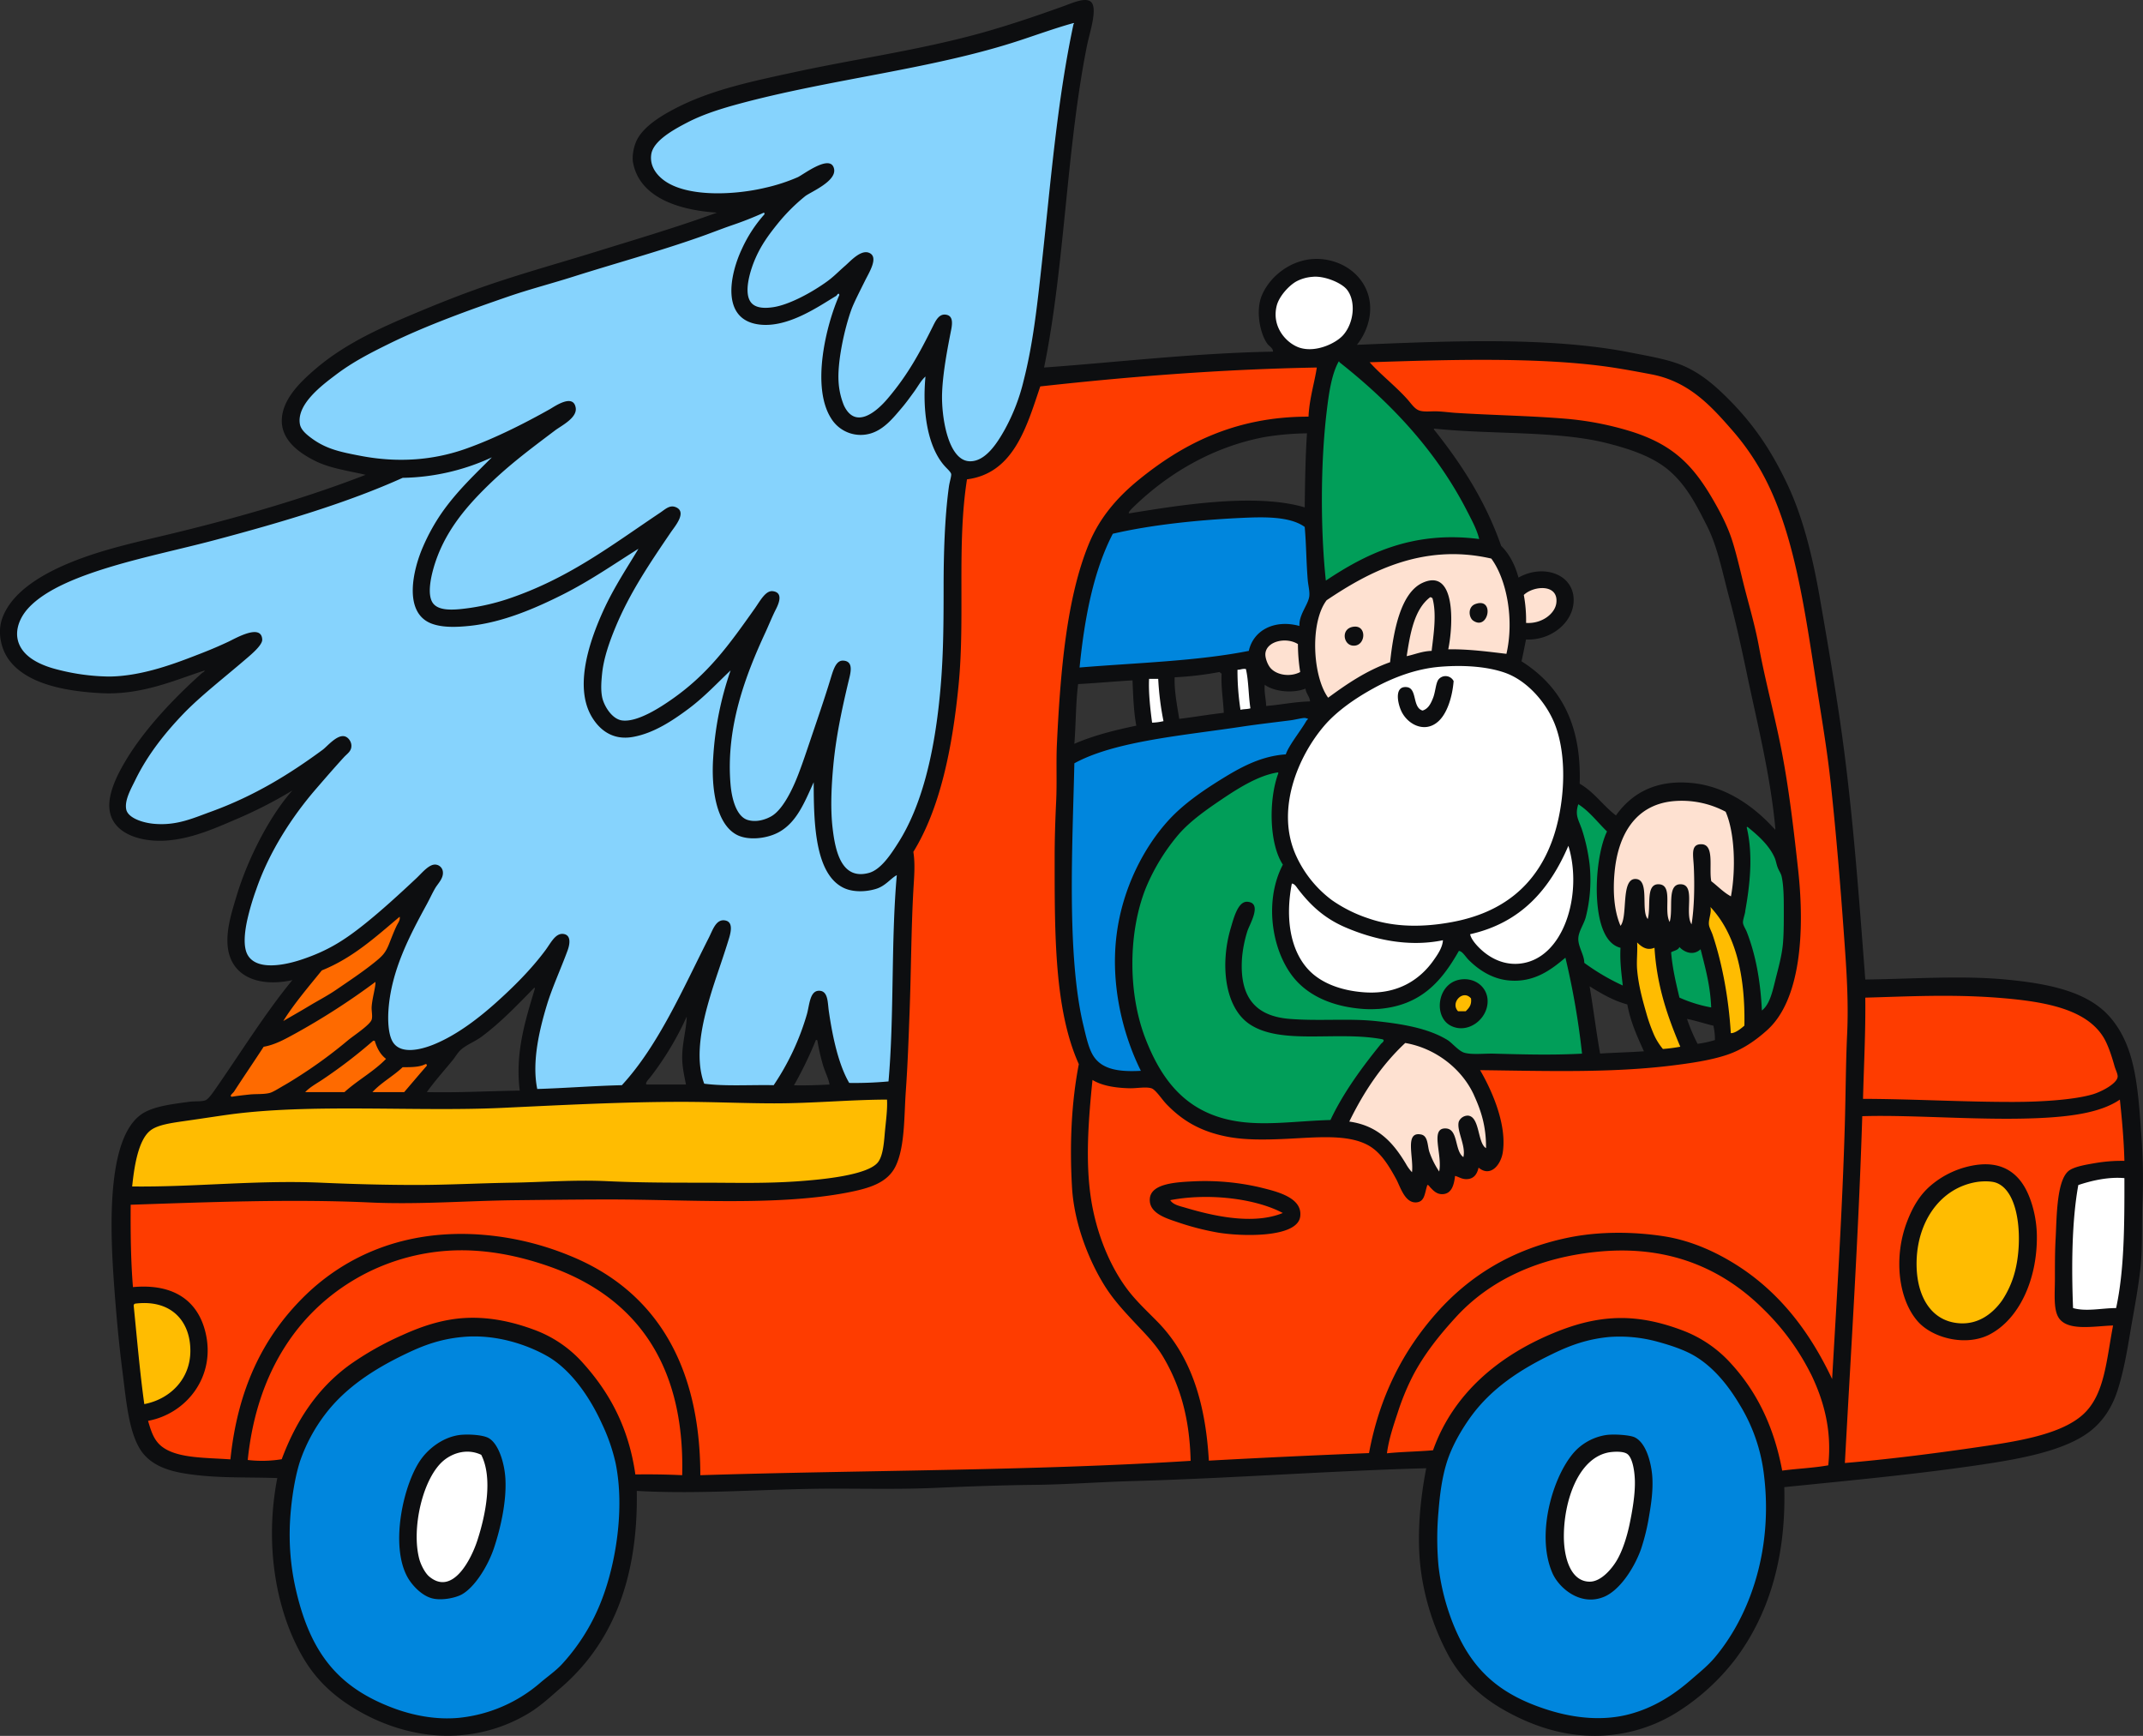 <svg xmlns="http://www.w3.org/2000/svg" width="1080" height="874.75" viewBox="0 0 1080 874.75"><rect x="0" y="0" width="1080" height="874.75" fill="#333333" stroke="none"/><g id="Слой_2" data-name="Слой 2"><g id="Слой_2-2" data-name="Слой 2"><g id="Winter68_394227330"><path d="M202.55 458.57c1.85-.1 3.87.58 4.19 3.05.36 2.81-3.31 5.19-5 8-5 8.57-9.45 25.43-9.9 40-.2 6.31.0 13.25 1.9 16.75 1.69 3.16 7.61 7.45 13 7.62 4.72.15 11.31-3.32 12.18 2.67.56 3.82-5.21 8.21-7.61 10.66-3 3-6.43 7.3-10.28 8-2.74.49-5.86-.84-9.14-1.14-5-.47-10.72.38-16.37.38-15.88.0-32.16 2.47-46.45 3-7.36.3-16.27-.28-17.14-4.56-.54-2.69 1.86-6.32 4.19-9.52C127.32 528.1 139 512 150.77 497c10.12-12.81 25.53-20.44 39.6-30.84C194 463.51 198.1 458.82 202.55 458.57z" fill="#fe6a00" fill-rule="evenodd"/><path d="M661 134.94c12.1-1.75 22.28 6.86 22.84 17.9.43 8.42-5.42 21.59-11.42 24.37-1.57.72-4.06.67-6.09 1.14-4.11.94-8.29 1.62-12.57.0-6.89-2.62-14.17-11.78-13.32-22.08C641.34 144.84 649.67 136.58 661 134.94z" fill="#fff" fill-rule="evenodd"/><path d="M748.91 332.93c14.82 2.39 21 7.32 28.56 17.13 6 7.85 9 13.15 11.42 24.75 2 9.55 2.55 23.76.76 34.27-.34 2-1.31 4.38-1.14 6.85.28 4.26 3.85 7.39 5 11.42 2.8 10.32 1.35 23.62-1.91 33.89-3.18 10.05-7.89 20.07-14.46 24.37-5.65 3.69-16 3.59-23.23.76a47.88 47.88.0 0 1-9.9-6.09c-2.1-1.67-6-6.1-9.9-5.72-4.25.42-8 10.14-10.66 13.33-1.56 1.86-5.86 6-8 7.23-1.27.73-2.8.87-4.19 1.53-6.38 3-13.61 7.22-23.23 7.23-12.9.0-26.23-8.07-32.74-15.61-2.68-3.1-6.17-8-7.24-12.94-.51-2.41.13-4.63.0-7.24-.2-4-1.53-8.32-1.52-11.8.0-7 2.91-13.25 3.43-19.42.3-3.63-1.85-7.65-2.67-11.42-2-9.32-2.78-21 0-30.46 1.22-4.15 3.72-8.52 5.71-12.56 6.16-12.48 14.36-21.87 24.37-30.46 10.24-8.79 20.27-15.73 35.41-19.42C723 330.05 739.15 328 748.91 332.93z" fill="#fff" fill-rule="evenodd"/><path d="M624.41 333.31c5.33-1.39 5 3 5.71 9.9.59 6 5.43 17.84-2.67 18.27-3.69.21-6.29-4.92-6.85-12.18C620.09 342.69 619.78 334.51 624.41 333.31z" fill="#fff" fill-rule="evenodd"/><path d="M585.19 343.21c2.12 1.7 2.65 6.33 3.43 10.66.85 4.7 1.85 13.24-4.57 13.71-6.7.48-9.16-13.9-8.76-22.47.18-3.68 2.08-8.49 6.86-7.23C583.85 338.33 584.91 340.08 585.19 343.21z" fill="#fff" fill-rule="evenodd"/><path d="M1062.64 589.55c2.71-.06 9-.43 11 1.9 2.49 2.86 1.53 12.8 1.52 17.51.0 13.85-1.69 23.28-2.66 36.18-.41 5.44-.46 13.71-3.43 16s-7.48 1.6-11 1.9c-5.63.48-13 1.13-15.61-3.43-1.75-3-1.64-10.88-1.9-16.75-.29-6.32.13-12.88.38-18.27.63-13.63.92-26.72 6.09-31.23C1051 589.9 1056.5 589.66 1062.64 589.55z" fill="#fff" fill-rule="evenodd"/><path d="M230.72 728.14c3.84-.66 10.08-.52 12.95 1.52 2 1.45 2.1 3.62 3 6.85.78 2.66 2.06 5 2.29 7.24.63 6-.86 11.11-1.9 17.13a112.09 112.09.0 0 1-3.43 15.61c-3.22 9.82-7.88 20.12-14.47 23.23-3.31 1.56-8.51 1.26-11.42.0-15.46-6.72-13-43.35-4.95-57.88C216.52 735.2 222.54 729.55 230.72 728.14z" fill="#fff" fill-rule="evenodd"/><path d="M809.45 728.14c3.85-.59 10.91-.9 13.7 1.9 1.32 1.31 1.33 3.53 1.91 6.47.5 2.57 1.35 5.1 1.52 6.86.67 6.88-.76 13.45-1.9 19-2.18 10.65-5.81 21.85-11.43 30.08-2.81 4.13-6.54 8.82-11.42 9.14-6.52.42-11.67-5.5-13.7-11-2.2-6-2.45-15.62-1.91-23.23.78-10.87 5.32-24.75 10.66-31.6A19.18 19.18.0 0 1 809.45 728.14z" fill="#fff" fill-rule="evenodd"/><path d="M755.76 283.81c4 1.49 3.1 7.82 5.71 10.66 5.42.47 10.76-3.59 17.14-3 5.06.43 9.57 3.54 9.9 8.76S785 309.72 782 312.37a28.56 28.56.0 0 1-8 4.57c-3 1.14-7.18 1.55-8.76 3.81-2.91 4.17-.07 10.54-4.95 12.56-8.26.11-10.37-2.62-17.51-3.05-22.58-1.36-43.28 7-58.63 15.61-4.74 2.66-11.14 9.48-16 8.76-5.3-.78-5.74-9.22-8-12.56-5.38.66-11.33 3.66-17.52.76-3.57-1.68-7.41-6.19-8-9.14-2.32-11.81 10.48-17.72 23.22-16.75 1.27-2.73 1.5-8.9 3.43-12.19s7.95-6.93 12.56-9.9 8.79-5.74 13.71-8.37c17.73-9.49 35.29-13 60.16-9.52C753 277.68 756.63 278.37 755.76 283.81z" fill="#fee1d1" fill-rule="evenodd"/><path d="M858.56 448.67c-2.6 6.28 1 21.73-6.85 21.71-2.62.0-4.36-1.74-4.57-4.95-2 1.31-2.72 3.12-5.33 3-3.25-.09-4.83-3.08-4.95-6.85-1.77 1.35-1.19 3.73-2.66 4.95-5.25 4.34-10-3.21-9.14-10.28-2.79 4.3-1.64 15.17-9.9 12.94-3.06-.82-3.73-5.28-4.19-8.37-2.41-16.09.35-39.22 8.38-49.5 4.8-6.16 14.86-11.86 24.75-12.94a58.36 58.36.0 0 1 10.66.0c4.66.41 11.2 2.21 14.84 4.56 1.49 1 5 4.18 5.34 6.48.12.82-.76 2.6-.77 4.19.0 3.18 2 7.7 2.29 12.18a60.68 60.68.0 0 1 0 6.47c-.28 6.25-.42 13.29-1.14 17.13-.53 2.77-2.28 5.91-5.34 6.1C864.62 455.85 864 450.52 858.56 448.67z" fill="#fee1d1" fill-rule="evenodd"/><path d="M744.72 580.79c-3 2.43-6.45 8.39-12.18 4.57-2.81 1.6-2.75 7.33-6.09 8.76s-6.33-.37-8.76-2.67c-2.59 1.15-2.83 3.39-6.09 3.43-5.94.07-8-9.72-11.43-14.09-5.72-7.34-12.47-9.41-22.46-10.66-6.05-3.91.16-11.48 3-16.75 4.86-8.88 10-14.74 16-21.32 2.49-2.75 5.67-7 9.14-9.9 2.26-1.87 7.22.36 11 1.52 8.84 2.68 15.5 7.72 21.32 13.33 8 7.74 14.09 17.83 15.23 30.84C754.17 575.76 752.33 585.29 744.72 580.79z" fill="#fee1d1" fill-rule="evenodd"/><path d="M672.76 178c2.89-1 4.7 1.21 8 3.42 15.62 10.53 24.64 23 36.55 38.46 6.83 8.9 11.47 14.45 17.89 25.13 2.34 3.87 5.24 8.54 8 13.7 2.3 4.3 6.74 11.78 4.19 14.85-3.13 3.77-9.82.25-12.19.0-15.28-1.57-28.53 5.77-39.59 9.9-4.33 1.62-9.37 3.09-14.85 6.09-4.2 2.3-9.15 7.51-14.09 6.1-6.5-1.86-4-20.13-4.19-28.94-.55-27.9-.6-52.92 4.95-76.15C668.54 185.88 669.63 179 672.76 178z" fill="#019e59" fill-rule="evenodd"/><path d="M885.6 418.21c8.19 4.68 12.27 15 14.46 26.28a115.56 115.56.0 0 1-1.9 52.54c-1.52 5.52-4.11 14.57-10.28 13.7-5.55-.77-6-15.76-7.23-21.7-.86-4.26-1.9-8.5-2.67-11.8-.85-3.66-2.29-7.41-2.66-11.42-.65-6.92 1.76-13.33 2.28-19.8a145.88 145.88.0 0 0 0-21.32c-.35-5.19-3.17-11.44 1.9-12.57C883.87 411.15 885.31 414.93 885.6 418.21z" fill="#019e59" fill-rule="evenodd"/><path d="M841.81 473.8c5.21 1.5 5.57-.81 8.38-1.14a12.17 12.17.0 0 1 11.42 5.71C864.23 483 864 489 865 495.12s3.25 14.74-1.53 16.38c-3 1-10.36-.07-13.32-1.15-6.33-2.3-8-10.51-9.52-19.41C839.33 483.38 836.87 476.87 841.81 473.8z" fill="#019e59" fill-rule="evenodd"/><path d="M648 387.75c.3 5.63-2.57 9.65-3 14.47-.79 8 1.21 14.94 2.66 21.33.91 4 2.21 8.6 1.91 12.18s-2.64 5.26-3.43 7.61c-1 2.86-1.18 6.58-1.52 9.9-1.41 13.51 1.78 21.56 7.61 29.7 3 4.2 6.25 8.72 9.9 11.8 8.65 7.3 21.34 9.21 33.89 8 5-.48 10.21-2.9 14.85-5.71 3.45-2.09 7.28-4.4 9.51-6.48 4.08-3.77 6.25-9.11 11.43-13.7a4.75 4.75.0 0 1 5-3.05c3.15.25 3.84 3.86 5.71 6.1 4.17 5 14.28 10.91 25.13 9.51 4.85-.62 9.8-3.37 12.94-5.71 3.49-2.59 6.14-10.83 12.19-5.33-1.37-5.1.86-10.07 1.9-14.85 2.34-10.72 2.92-26.81.38-38.83-.56-2.65-1.58-5.23-2.28-8-1.41-5.55-3.13-14.79 2.66-15.23 3-.22 4 1 4.57 3.81a6.31 6.31.0 0 1 4.19.38c2.31 3.24 8.58 8 9.13 14.09.35 3.78-1.37 8.33-2.28 12.56-1.82 8.44-3.05 19.24-.38 28.18a52 52 0 0 0 2.66 6.85c1.75 3.68 5.22 6.12 6.48 9.9 1 3 1.47 8.76 1.52 12.95.06 4.53-.68 9-4.19 9.89-4.35 1.09-7.73-2.49-10.66-4.57-5.43-3.85-9.46-6.51-12.18-12.56 1.55 15.73 8.33 31.49 6.85 50.26-2.67 3.24-7 3.42-11 3.43-6.37.0-14.2-.33-21.7-.77-10.69-.62-21.23.32-30.08-1.9-6.44-1.61-10.09-7.94-16.37-10.66-3-1.28-7.71-2.81-10.66-2.67-5.08.25-9.84 4.21-12.57 6.48-8.51 7.06-15.81 19.41-21.32 30.45-1.85 3.73-3.89 9.63-6.47 10.67s-8 .12-12.19.38c-12.77.77-23.55 3.13-34.64 1.9-20.37-2.25-32.72-13.72-42.27-29.32a110.11 110.11.0 0 1-15.6-55.58 104.52 104.52.0 0 1 7.23-36.94c8.1-20.95 22.2-35.67 38.83-48.73a139.38 139.38.0 0 1 12.95-9.14C631.61 386.85 642 380.54 648 387.75zm82.62 111.94c-4.26 5.75.0 14.74 6.48 14.85 11.06.19 13.81-20.77.0-18.27C734.06 496.82 731.84 498.07 730.63 499.69z" fill="#019e59" fill-rule="evenodd"/><path d="M858.56 452.1c4.05-.89 6.73 4.44 9.9 9.14a62.4 62.4.0 0 1 6.09 12.18c4.19 10.45 5.8 21.06 6.48 30.46.65 9.14-.27 21.56-7.62 21.7-5.44.11-6.19-5.72-6.85-12.94a268 268 0 0 0-5.33-33.51c-1.32-6.25-1.66-12.34-3.05-16.37C857 459.24 852.36 453.46 858.56 452.1z" fill="#ffbc01" fill-rule="evenodd"/><path d="M825.44 472.66c.36-.12 7.9-.45 9.52.76 2.6 1.95 2.11 10.56 2.66 14.85 1.39 10.71 3.1 19.63 6.86 28.17.71 1.62 1.73 3.9 2.66 6.1 1.46 3.46 2.83 9.8-3 10.66-3.34.49-7.53-1.76-9.52-3.81-6.6-6.81-10.38-23.91-11.81-38.45C822.09 484 820.23 474.34 825.44 472.66z" fill="#ffbc01" fill-rule="evenodd"/><path d="M736.35 497.79c5.52-1.26 7.91 3.41 7.61 7.61-.58 8.19-12.44 9.68-13.33 1.53C730.17 502.68 732.91 498.57 736.35 497.79z" fill="#ffbc01" fill-rule="evenodd"/><path d="M445.08 550.71a5.86 5.86.0 0 1 .76.0c5 .52 5.17 8.29 4.57 15.61-.68 8.32-.68 14.49-3.81 18.66-2.72 3.63-10.24 7.08-16.75 9.14-13.61 4.29-30.74 2.68-47.59 3.42-8.46.37-16.85.76-24.75.76-17 0-33.44-1.14-50.26-1.14H281.74c-8.24.0-16.89-.74-25.13-.38-16.57.73-34 1.14-50.25 1.14-15.82.0-32.51-.76-50.26-.76-16.09.0-31.22 2-48 3.05-7.23.46-16.52.89-24.37 1.14-8.82.28-19.31-.27-21.32-4.19-2.86-5.54 4.36-21.76 7.23-25.13 3.56-4.17 12.91-7.25 20.56-8.75 19.78-3.89 47.88-4.39 68.15-5.33 40.57-1.89 80.67-1.59 118.79-4.19 23.68-1.62 48 0 72 0s48.1-1.82 71.58-2.29c4.09-.08 8.07.19 12.19.0S440.94 550.34 445.08 550.71z" fill="#ffbc01" fill-rule="evenodd"/><path d="M997.91 591.07c5-.72 7.29.58 11 3.43 2.84 2.15 4.51 3.44 6.1 6.09 5.45 9.09 5.74 29.37 2.28 41.88s-13.43 26.17-24 28.56A24.48 24.48.0 0 1 972 665.31c-7.39-6.64-11-20-9.9-32.74C963 622.5 968.78 610 973.93 604 978.13 599.12 989.51 592.29 997.91 591.07z" fill="#ffbc01" fill-rule="evenodd"/><path d="M68.15 653.13c3 2 5.95.59 9.9.76 7.37.32 15.44 4.46 18.65 11 6 12.27.32 32.76-9.13 40.36-3.74 3-10.86 6.48-14.85 5.33-5-1.43-5.43-8-6.48-16-.83-6.44-2.32-14.3-2.66-19.8C63.09 666.91 62 653.77 68.15 653.13z" fill="#ffbc01" fill-rule="evenodd"/><path d="M483.91 235.08c-4.58 15.15-5.33 32.91-5.32 52.16.0 18.52 1.64 37.65.0 54.83-1.73 18-5.2 31.92-9.14 48.35a194.51 194.51.0 0 1-10.66 32.36 31.28 31.28.0 0 1-2.29 5c-1.17 1.79-2.7 2.15-3 3.81s.63 4.63.76 6.85c.5 9.13-.2 18.3-.76 27.8-.52 8.81-.39 18.17-.39 28.17.0 8.77 1 18.6.39 27.42-.62 8.62-.14 20.52-3.43 24.74-2.93 3.76-15.81 4.79-22.08 2.67-1.74-.59-6.22-2.7-7.24-4.19-1.21-1.77-1.27-5.35-1.9-8.37-1.65-7.91-4-18.31-5.71-25.13C410 518 407.12 525 404 532.44c-2.74 6.44-6.4 15.1-12.18 17.89-6.32 3-16 1.14-24.75 1.14-5.28.0-10.33.55-13.33-1.52-2.4-1.66-3.61-4.91-4.19-8-3.21-17 4.32-35 6.1-50.25-2.4.33-3.86 4.22-5.33 6.85a393.48 393.48.0 0 1-24.75 38.84c-4 5.54-7.7 11.91-14.09 13.7-5.64 1.59-14 1.57-21.32 1.91-5.74.26-18.13 1.56-21.7-1.15-6.24-4.73-1.25-25.63.38-32.74 2.62-11.44 5.71-20.17 8-30.84-4-.29-6.92 3.06-9.51 5.33-13.63 11.92-24.49 25.56-43 33.89-6.21 2.78-18 7.53-25.13 4.19-5.6-2.63-6.63-12-6.09-20.95 1.46-24 12.33-44.2 19-62.82-2.08-.7-3.21 1.6-4.57 2.67-9.76 7.64-19.39 15.69-29.7 23.6C172 478.66 165.61 482 158 485.23c-7.2 3.09-15.37 6.6-24.36 6.09-8.68-.49-15.15-6.18-15.62-14.85-.26-5 1.39-10.48 2.67-15.61A112 112 0 0 1 131 434.59c10.49-19.35 23.61-37.07 36.17-54.83C144.19 393.59 121 412.88 86.8 418.21c-10 1.57-27.33 1.9-28.17-8.75-.28-3.55 1.54-5.13 3-7.62a66 66 0 0 1 10.66-23.22c14.24-19.56 34-33.51 50.63-51-22.5 5.43-43.77 19.48-75.38 17.13-16.3-1.21-34.79-5.87-41.12-17.51-5.69-10.47 2.87-21.41 9.14-27A54.48 54.48.0 0 1 25.12 293c7.12-3.93 16.08-5.83 25.13-8.37C67.9 279.61 86 273.93 102 269c17.63-5.46 35.14-10.09 51.78-15.61 8.42-2.79 16.83-5.64 25.13-8.37s16.71-5.18 23.61-9.9c-14-2.38-31.73-2.14-42.64-8-3.62-1.94-5.28-4.1-8.38-8-1.84-2.31-4.19-3.94-4.57-6.09-.83-4.75 2.57-12.17 5.33-16 8.49-11.75 23.18-20.76 36.17-27 9.78-4.72 20.54-7.78 30.84-11.42 10.54-3.72 21.12-7.55 31.22-11 31.88-11 64-19.84 96-30.84 10.43-3.6 21.06-7.12 28.93-13.33-11.08-1.57-21-2.21-31.22-5.71-8-2.72-20.85-6.07-21.7-15.23-.88-9.45 10-16.52 16.37-20.18 8.32-4.74 17.73-7.65 26.28-10.28 9.42-2.9 19.18-5.59 28.93-7.61 10.36-2.15 20.87-3.25 31.22-4.95 21-3.46 40.87-8.91 59.78-13.33 15-3.49 29.42-7 42.26-12.56 2.17-.94 4.36-1.6 6.47-2.67 2.43-1.23 9.16-5.9 11.42-1.52 1.19 2.29-1.32 6.4-1.9 8.76-2.23 9.09-3.61 19.17-4.95 28.93-2.68 19.62-4.56 39.57-7.61 59.4-4.48 29.06-5.64 61.62-12.19 88.33-2 8.29-4.62 17.28-8.75 24.75-3.76 6.79-10.8 14.36-17.52 16A16.66 16.66.0 0 1 483.91 235.08z" fill="#86d3fd" fill-rule="evenodd"/><path d="M934.71 499.69c17.06.0 36.79-1.6 56-.76 18.55.82 36.81.56 51.4 5.71 13.59 4.8 24 14.77 27.41 30.08 2.53 11.32 3.3 23.92 3 39.22-.06 3.67 1.34 9.95-.76 12.56-1.61 2-8.66 1.92-13.33 2.67-5.37.85-10.84 1.12-13.33 3.42-4.49 4.18-5.48 22-6.09 32-.24 4.06.27 7.91.0 11.8-.18 2.7-1.43 4.29-1.52 6.09-.15 3.14 1.66 5.66 2.29 8.76.79 3.91.53 7.95 2.28 11.42 5.79 1.78 20.88-2.43 24.75 1.9 2.29 2.57 1 7.62.0 11.81a233.4 233.4.0 0 1-6.1 22.84c-2.55 7.68-4.17 13.54-10.27 17.89-2 1.43-5 2.43-7.62 3.81-17.14 9-40.59 10.72-64.34 14.85A166.06 166.06.0 0 1 957.93 738c-6.58.3-14.08.28-20.93 1.52-5.33 1-11.82 2.65-19.42 3.05-11.84.6-22.28 4.46-24.75-5-.82-3.14.0-5.77-.76-9.14-1.62-7.49-5.61-12.22-8.76-18.28C876.49 697.11 869.73 686.35 857 679c-6.85-3.95-14.63-6.07-22.84-8-8.55-2-18-4.19-27.42-3.43-8.32.66-16.57 3.51-24 6.85a135.44 135.44.0 0 0-19.8 11c-12 8.06-21.43 18.83-30.46 31.22a94 94 0 0 0-5.71 9.52c-2.06 3.79-4.32 8.37-7.24 9.14-4.32 1.15-10.32.86-16.37 1.14-16.86.79-35.83.38-52.16.38-12 0-22.69 1.33-33.12 1.91-5.33.29-10.38 1.45-15.62 1.9-2.78.24-5.8-.16-8.75.0-2.72.15-5.41.84-8 .76-3.52-.1-4.64-1.31-7.23-1.52-2.39-.19-5.19.6-8 .76-7.64.43-15.86.82-24 1.14-10.54.42-21.32 1.62-31.6 1.91-44.78 1.24-87.47.1-132.5 1.9-14.22.57-32.78.67-48.74.0-2.56-.11-5.66.0-8.37.0-7.47.13-8.23.25-9.9-7.23-1.77-7.91-4.28-18-6.86-23.61A103.08 103.08.0 0 0 292 690.44c-6.65-7.12-14.75-12.35-24-16.75-9.38-4.46-20.41-6.79-34.27-5.33-10.68 1.12-23 4.65-31.6 9.14-4.32 2.24-8.58 5.12-12.57 7.61-8.57 5.36-16.12 10.42-23.22 17.52s-11.44 14-16.75 23.6c-2 3.67-5 10-8.38 11.81-6.69 3.52-26 .75-35.41.38-13-.52-23.57-2.91-29.32-8.76a20.51 20.51.0 0 1-4.18-6.85c-.63-2-1.44-5.81-.77-8 .74-2.42 3.55-3.18 7.24-4.57 8.42-3.18 16-9.08 19-16 3.8-8.66 4.3-21.53-.77-29.7a27.6 27.6.0 0 0-13.7-10.66 28.36 28.36.0 0 0-9.14-1.14c-2.52.0-6.58 1.13-9.14-.38-4-2.36-2.2-12.6-2.66-19.8-.71-11-3.57-23.16 1.9-28.94 7.19-.82 14.92-.76 23.23-.76 7.85.0 15.78-.68 23.6-.76 15.8-.16 31.24-1.59 46.83-.38 15.41 1.19 31.2-.05 47.21-.76 15.85-.7 32-.12 48-.76 32.15-1.29 64.35-.38 96.71-.38 14.71.0 30.85 1.34 47.21.0 7.23-.59 15.13-1.08 22.46-1.91 7.79-.87 17.56-2.2 21.32-6.47 2.61-3 4.76-10.28 6.09-16.75a171.77 171.77.0 0 0 2.67-19.8c1.22-14.22 3.42-27.91 3.42-41.88.0-21.14 2.45-43.13 3.43-64.73.18-3.86-.28-7.72.0-11.42.13-1.63.76-3.41.76-4.95s-.71-2.13-.38-4.19c.56-3.48 2.9-6.47 4.57-9.52a116.49 116.49.0 0 0 11.8-29.31c1.78-7.33 3.15-15.22 4.57-23.23a188.24 188.24.0 0 0 3.05-24.37c.38-8.46-.12-17.39-.38-26.65-.24-8.68.76-17.61.76-26.65V260.59c0-9.69.23-20 4.19-23.23 2.42-2 8.46-2.1 11.8-3.8 5.77-2.94 9.77-8.86 13.33-15.23a90.1 90.1.0 0 0 4.57-8.76c2.35-5.78 3.63-17.09 7.61-18.66 2-.78 4.67.49 6.47.38 2.34-.14 5.3-1 8-1.52a225 225 0 0 1 25.13-3.05c11.59-.72 23.12-1.67 34.65-3 5.53-.66 11.59-1 17.51-1.52 11.41-1.06 22.36-1.37 35-2.67 6.38-.66 14-.48 16 1.9 3.16 3.77.65 10.15.0 15.23s-.69 12.21-3 14.85c-3.07 3.44-13.29 3.18-17.51 3.81-18.81 2.79-35.06 6-49.88 13.33-18.37 9.11-33.12 22.73-41.88 42.26a178.65 178.65.0 0 0-10.28 32c-2.75 11.68-3.94 23.9-4.57 37.31-.6 12.82-1.85 26.31-2.28 40-.33 10.41.4 20.61-.77 30.84a25.64 25.64.0 0 1-.76 4.57 23 23 0 0 0-1.14 3.81c-.5 5.11.76 11.36.76 17.51.0 17.17-.33 36.42 1.14 52.54 2 21.86 5.31 41.69 19.8 51.78 3.58 2.5 13.63 5 19.8 4.19 2.1-.29 3.13-2.36 5.71-2.28 3.9.12 9 7.32 11.81 10.28 4 4.24 7.52 9 11.8 11.42a54 54 0 0 0 13.71 5.33c16.81 4 33.2-1.31 51.78-1.14 20 .18 28.09 8.43 35.4 20.94 2.1 3.58 3.72 7.84 7.24 11.42 3.07-2.3 1.67-7.54 5.71-8.37 3.8-.79 5.32 2.76 8.76 4.18 2.13-2.45 2-6.93 5.33-8 2.72-.87 3.73.57 6.85 1.52 2.28-1.3 2-5 4.57-6.09 2.29-1 3.89.68 6.47.38 10.5-10.68 1.09-31.27-5.71-40-2-2.51-4.33-4.58-3.43-7.23 1.24-3.62 6-2.76 12.57-2.29 16 1.15 33.56 2.16 48.35 1.15 10.24-.71 21.28-1.76 31.22-2.67 10.45-1 21.72-1 30.46-3.43 10.12-2.82 20.44-11.29 27.8-18.65 2.58-2.59 5.53-5.77 6.85-8.38 2.51-5 3.54-12.86 4.57-20.56 3-22.54-.47-48.11-3.05-68.91-1.82-14.73-5.24-28.44-7.61-41.88-2.55-14.4-4.11-28.51-6.86-42.65-2.65-13.67-6.14-27.32-9.51-40-3.54-13.26-8.14-24.48-14.85-34.64-9.55-14.46-21.79-26.7-40.74-33.51a96.53 96.53.0 0 0-9.52-3c-3.4-.84-7.21-2-10.28-1.91-4.37.2-3.58 2.45-7.61 2.67-1 0-3-.62-4.57-.76-16.33-1.55-33.62-3-51.78-4.57-7.67-.69-15-.74-19-2.29-3.2-1.23-6.07-3.82-9.14-6.47-5.49-4.75-10.44-9.52-16.37-14.85-1.95-1.75-7.46-4.28-6.09-9.14 1-3.56 5.41-1.78 8.37-1.9 2.45-.1 5.24-1.2 8.38-1.52 27-2.82 55.32-1.65 83.38.0 36.48 2.14 64.75 8.71 83.76 28.93a228.88 228.88.0 0 1 19 23.23c1.91 2.68 4.5 6 5.33 8.37.67 1.92.44 4.14 1.14 6.1 1.58 4.4 4.28 8.39 6.1 12.56a117.15 117.15.0 0 1 4.95 13.33c2.92 10 4 19.93 6.09 30.84 1.91 10.2 4.31 20.44 5.71 31.22s2 21.78 3.81 33.12c1.72 10.62 4 21.26 4.94 32 1 11.56 1.08 23.16 1.91 35C930.18 454.63 932.24 477.21 934.71 499.69zm47.21 94.81c-6 3.22-14 12.75-17.13 19.41-2.49 5.28-3.49 13.27-3.43 19.42.07 6.9 1 14 2.67 19 3.75 11.25 12.47 19.47 26.27 19 17.8-.56 25.08-20.59 29.7-35 1.06-3.33 2.64-7.13 2.66-9.52.0-1.88-1.11-4.44-1.52-7.23-1.28-8.61-1.43-16.62-5.33-21.71-4.6-6-14-7.24-21.7-6.47C989.17 591.94 985.49 592.59 981.92 594.5z" fill="#fe3c00" fill-rule="evenodd"/><path d="M621.36 256.78c5.3-.25 14.72-.6 22.47.76 4.94.88 14.29 3 16 7.24.46 1.15-.33 2.33.0 4.18.19 1.08 1.24 2 1.52 3.05a62.26 62.26.0 0 1 1.14 8.38c.85 7.47 2.13 15.22.76 22.08-.54 2.71-2 5.33-3.42 8.76-1.19 2.77-2.77 6.34-5 7.23-3.1 1.26-6.46.2-9.52.76-2.61.49-6.54 1.63-8 3.81-1.18 1.76-.53 4.63-2.28 6.47-3.28 3.44-13.61 4.28-20.56 5.33-8.71 1.32-16.76 1.68-23.23 2.67-7.63 1.16-13.52 2.35-22.84 3-3.49.26-8.09.21-12.56.38s-9 .84-11.43-.38c-5.93-2.92-3.33-14.39-2.66-19.41 2.07-15.46 4.92-24.76 9.52-38.46 2.44-7.29 4.63-14.78 9.13-17.51 5.35-3.25 20.32-4.63 28.56-5.71 11.46-1.51 21.91-2.67 31.6-2.67C620.85 256.78 621.11 256.79 621.36 256.78z" fill="#0086dd" fill-rule="evenodd"/><path d="M578.34 540.81c-1.76 3.87-6.29 3.07-10.66 2.67-4.83-.45-9.26-1.05-12.19-2.67-7.76-4.28-12.86-17.41-15.23-28.17a141 141 0 0 1-2.66-19c-.51-7.21-1.2-13.75-.76-20.94s1.85-14.29 1.52-21.7c-.63-14.38-.76-27.66-.76-44.17.0-7.23-.58-17.87 1.52-21.32 3-4.94 17.34-8.87 24.37-10.66 10.06-2.55 19.7-4.08 28.55-6.09 9.79-2.22 19.34-4.06 28.94-5.71 9.35-1.61 21.13-3 30.08-4.57 2.94-.52 10.45-.83 11.42 2.66 1.18 4.26-4.19 9.74-6.47 12.57-1.38 1.7-3.1 3.24-4.57 4.95-1.68 1.94-2.86 4.06-4.57 4.95s-4 .85-6.09 1.52c-18.71 6.13-35.91 17.92-49.12 30.84-2.25 2.21-4.57 4.88-6.85 7.62-3.07 3.68-5.78 6.25-7.61 11-.93 2.41-3.11 5.26-4.19 8a117.53 117.53.0 0 0-3.81 12.19c-2.32 8.53-4.54 17.4-5 27-.49 11.44 1.87 22.14 4.57 32 1.38 5 2.34 9.69 4.19 14.09C574.76 532.05 578.57 535.45 578.34 540.81z" fill="#0086dd" fill-rule="evenodd"/><path d="M812.87 670.26a66 66 0 0 1 32 4.19c9.06 3.63 17 8.1 22.84 14.47a93.36 93.36.0 0 1 8.38 11.42c2.87 4.32 6.09 8.55 8 12.95 2.75 6.35 4 13.51 6.09 20.94a97.27 97.27.0 0 1 3.05 39.21A105.86 105.86.0 0 1 880.65 813c-8.52 15.73-18 30.16-30.46 39.22-6.26 4.54-14.8 8.68-23.23 11.8a75.66 75.66.0 0 1-30.08 4.57c-9.78-.52-20.28-2.27-28.93-6.09-7.59-3.36-15.61-7.68-21.32-13.33-11.1-11-20.25-30.76-24-49.49-4.24-21.23-2.13-45.71 4.19-64.73 10.33-31.1 34.22-52.19 65.87-62.44 4.68-1.52 9.53-2.24 14.84-3.43C809.34 668.72 810.74 669 812.87 670.26zm-18.65 66.63c-6.64 8.42-11.81 22.89-11.81 37.7.0 6.32 1 14.3 3.81 19.8 2.54 4.92 8.58 11.11 17.14 9.9S818.7 793.61 822.77 783a93.68 93.68.0 0 0 6.48-34.26c-.06-10.77-2.85-17.71-9.9-20.56-2.51-1-5.15.4-7.24.38-.76.0-1.63-.68-2.28-.76a9 9 0 0 0-3.43.38C802.23 729 797.06 733.29 794.22 736.89z" fill="#0086dd" fill-rule="evenodd"/><path d="M234.91 669.5c18.54-1.28 36.39 5.86 48 13.71 12.47 8.45 18.1 23.17 24 38.45 3.4 8.84 6.49 17.84 7.23 26.66.91 10.76-.48 21.6-1.52 31.6a114.61 114.61.0 0 1-5.71 27C301 823 291 835.39 280.22 846.17c-11.14 11.14-23.3 20.06-43 22.84-9 1.27-18.62-.06-29.32-1.9-9.17-1.58-18.45-3.3-26.27-7.62-6.87-3.79-12.11-9.92-17.13-16a85.23 85.23.0 0 1-12.57-20.56c-3.53-8.19-5.11-17.1-6.47-26.65-1.31-9.12-2.66-19.93-1.91-31.22 1.08-16 7.24-34.27 14.09-46.45 7.19-12.78 17.2-24.31 28.56-31.6 5-3.19 11.33-5.84 17.51-8.76 9.08-4.3 17.24-9.08 30.46-8.76A6.42 6.42.0 0 0 234.91 669.5zm-7.23 59.4c-11.36 5.76-19.84 25.38-20.94 40.74-1.07 14.87 4 33.65 18.65 32 12.84-1.46 20.73-23.44 22.85-37.31a105.24 105.24.0 0 0 1.52-18.66c-.15-5.31-1.48-7.64-3-11.42-.88-2.15-1.29-4.21-2.66-5.33-2.32-1.9-7.05-2-8.76-1.91A21.39 21.39.0 0 0 227.68 728.9z" fill="#0086dd" fill-rule="evenodd"/><path d="M184.27 239.27c-8.51-2-17.7-3.21-25.13-6.86s-17-9.92-17.13-20.17c-.1-10.67 9.24-19.51 15.61-25.13 14.93-13.17 32.37-21.18 51.78-29.32 9.7-4.07 19.48-8 28.94-11.42 20.43-7.44 41.74-13.24 61.68-19.42 21-6.51 42.28-12.81 61.3-19.8-20.15-1.32-39-8-42.27-25.13-.67-3.49.42-8.89 2.29-12.18 3.91-6.89 13-12.27 21.32-16.37C359.81 45 379.82 40.8 400.53 36.33c31.09-6.71 62.22-11 92.9-19.41 13.78-3.79 28-8.57 42.27-13.71C540.77 1.38 547-1.49 549.78.92c3.59 3.11-.67 15.65-1.9 21.71C537.48 74 536.59 134.47 526.18 185.2c37-2.64 75.23-7.26 115.36-8 .1-1.85-2.08-2.78-3-4.19-3.57-5.19-5.78-16.39-2.67-24 4.32-10.56 17-20.32 31.6-18.27 16 2.24 27.05 16.47 21.7 33.12a30.88 30.88.0 0 1-5.33 9.9c46-1.91 96.74-4.17 137.45 3.81 11 2.15 21 3.76 28.94 7.61s14.26 9.32 20.56 15.61c12.43 12.43 21.36 25.23 29.69 42.65 7.93 16.57 12.75 36 16.38 56.34C920.41 320 924 341 927.1 361.87c6.29 42.39 9.55 87.37 12.94 131.73 23.5-.28 48.41-2.13 70.82.0 22.13 2.11 41.78 6.17 52.92 19.42 11.66 13.86 13.56 32.17 15.23 57.11a299.49 299.49.0 0 1 .76 34.65c-.57 12 .14 23.9-1.14 35-1.26 10.91-3.31 21.29-5 31.22-1.74 10.55-3.53 20.61-6.47 29.69-3 9.32-8.1 16.45-14.85 21.32-13.24 9.57-35.89 13.44-56 16.38-31.44 4.6-63.24 7.57-97.09 11 1 36.91-8.56 65.31-24.75 86.81a112.22 112.22.0 0 1-29.31 26.65 78 78 0 0 1-44.17 11.8c-16.05-.45-30.79-6-43-12.94-11.93-6.74-21.82-16-28.18-27.8a125.6 125.6.0 0 1-13.7-42.26c-2.15-16.61-.65-34.66 2.66-51.78-48.87 1.32-98.15 5.08-148.11 6.47-16.48.46-33 1.73-49.49 1.91s-33.29.79-49.88 1.52c-17 .75-34 .38-51 .38-33.4.0-66.65 3-99.37 1.14.77 46.15-13.46 77.92-38.46 99.38-4.88 4.19-9.66 8.7-15.22 12.18a78.53 78.53.0 0 1-43 11.8c-16-.24-31-5.39-43-12.18s-21.3-15.11-28.18-26.65c-13.4-22.51-20.1-56-13.32-91-16.61-.57-30.93.22-46.45-2.28C83.45 741 75 737.62 70.43 730c-5.68-9.46-6.87-24.52-8.75-39.22-1.76-13.71-3.06-27.84-4.19-43.4-2.21-30.37-3.78-77.33 16-87.19 6-3 14-3.9 22.08-5 2.63-.34 6.13.0 8-.76 1.69-.68 4.17-4.47 6.09-7.23 12.28-17.74 24.65-37.53 37.69-53.31-17.57 3.86-32.45-2.15-32.74-19.42-.13-7.59 2.29-15.28 4.57-22.84 5.93-19.73 17.18-41 28.17-53.3A223.21 223.21.0 0 1 118 413.26c-10.41 4.49-21.67 9.36-33.88 10.29-14.29 1.08-30.54-4.21-28.94-19.8.72-6.92 4.55-14.37 8-20.18C73.09 366.86 88.78 350.76 102 339c.31-.07.38-.38.76-.38.08-.31.39-.38.39-.76C88.86 342.39 71.76 350.37 51 349.3c-19.21-1-37.77-5-46.45-16.75-3.92-5.29-6-13.7-3.43-20.94 4.92-13.81 21.13-22.83 35.41-28.56 16-6.44 33.29-10.08 49.87-14.09C120.65 260.7 154.65 250.79 184.27 239.27zM514 20.34c-44 14.52-94.91 19.37-141.63 32-8.09 2.19-17.4 5-25.51 9.14-7.1 3.67-17.68 9.36-18.66 16.37-1 7.33 4.69 12.06 8 14.09 12.2 7.49 34.87 6.17 49.49 2.67a90.79 90.79.0 0 0 16.38-5.33c2.92-1.38 16.62-12 18.27-4.19 1.32 6.22-11.62 11.57-14.47 13.7a92.84 92.84.0 0 0-14.08 14.09c-4.34 5.37-8.11 10.55-11 17.13-2.28 5.1-6.7 17.91-1.91 22.85 2.45 2.53 6.89 2.55 11 1.9 6.94-1.08 17.18-6.1 25.89-12.18 4.38-3.05 5.89-4.94 10.28-8.76 2.5-2.17 7.68-8.05 11.81-6.47 5.29 2 .09 10-1.91 14.09-2.26 4.57-5.58 11-6.85 14.47-3.62 10-7.17 26.66-6.48 36.55a36.94 36.94.0 0 0 2.67 11.8c5.58 11.95 15.89 3.89 22.08-3.43 10.19-12 16.11-23 22.85-36.55 1.48-3 3.14-6.2 6.47-5.71s3.47 3.57 2.67 7.62c-2 10.08-4.18 21.69-4.57 31.6-.48 11.89 2.9 34.08 13.7 34.64 8.18.43 14.32-9.6 17.9-16a98.29 98.29.0 0 0 9.52-24.75c4.8-18.75 6.92-38.8 9.14-59 4.58-41.9 7.75-82.13 16-120.69.22.0.44-.31.0-.38C532.76 13.86 523 17.37 514 20.34zM368.55 113.62c-5.2 1.81-10.4 3.88-15.61 5.71-21.32 7.52-42.72 13.33-64.34 20.18-10.14 3.22-21.81 6.27-32.37 9.9-18.83 6.48-41.56 14.61-60.53 24-8.82 4.35-18 9-26.66 15.61-6.83 5.16-19.68 14.75-17.89 24.75.52 2.93 3.44 5.3 6.09 7.23 7.25 5.27 14.17 6.76 24.75 8.76 18.75 3.54 36.64 2.2 53.3-3.81 14-5 29-12.55 41.88-19.8 2.16-1.21 11.65-8 12.95-.76.91 5.1-7 9-10.28 11.42-13.74 10.37-24.37 18.28-35.79 29.7-10.44 10.44-20.67 22.8-25.51 39.6-1.58 5.49-3.42 14.45.0 18.27s11.34 2.94 18.66 1.91a112 112 0 0 0 17.89-4.19c31-10.21 52.81-27.14 77.67-43.79 2.6-1.74 4.84-4.09 8-2.66 5.53 2.51-.68 9.64-2.67 12.56-10.88 16-20.68 30.54-27.79 47.6-3.2 7.66-6.06 15.84-6.86 23.6-.39 3.88-.73 8 0 11.8.84 4.29 4.79 11 9.9 11.81 8 1.22 20.43-7.3 24.75-10.28 18.78-13 29.19-27.6 42.26-46.07 2.72-3.84 5.48-9.23 9.14-8.76 6.12.79 2.16 7.86 1.14 9.9-1.69 3.41-3.65 8.24-4.95 11-9.77 21.14-20 47.47-17.51 76.53.57 6.73 2.8 16.19 8.76 17.89 4.55 1.31 9.15-.38 11.8-1.9 4.91-2.81 9.12-10.63 11.8-16.75s5.5-14.67 7.62-20.94c3.29-9.74 7.46-21.75 10.66-32.37 1.4-4.63 2.82-8.51 6.09-8.37 5.72.25 3.6 6.72 2.67 10.66-3.43 14.45-6.28 27.87-7.62 42.26-.79 8.51-1.59 20.64-.38 31.22 1.37 12 4.54 26.53 18.28 22.85 6.09-1.64 11.15-9.42 14.84-15.23 11.91-18.73 17.73-44.34 20.56-70.44 2.1-19.27 2.29-35.84 2.29-58.25.0-16.53.54-35.33 2.66-50.64.35-2.52 1.35-5.53 1.15-6.47-.25-1.14-2.13-2.71-3.43-4.19-8.45-9.64-11.17-27.35-9.52-44.93-2.26 2-3.74 4.92-5.71 7.62s-3.9 5.41-6.09 8c-4.36 5.12-8.9 10.89-15.61 13a17.48 17.48.0 0 1-20.18-7.62c-10.08-15.94-2.48-47.05 4.19-62.06-.29-1.68-1.33.27-1.53.38-8.9 5.33-24.36 16.26-38.83 14.47-19.41-2.41-14.94-25-8.76-38.07a69.14 69.14.0 0 1 11.42-17.52c-.08-.29.0-.75-.38-.76A172.77 172.77.0 0 1 368.55 113.62zM653.34 141.8c-3.89 2.17-8.71 7.57-9.9 12.18-2.81 11 5.24 19.35 11.81 21.32 8.13 2.44 18.12-2.37 21.7-6.47 5.5-6.28 6.42-17.08 1.9-22.84-2.79-3.57-11.67-7.18-17.51-6.48A20.22 20.22.0 0 0 653.34 141.8zM929.76 565.56c.42-14.88.45-29.76 1.14-44.55.68-14.4-.1-28.87-1.14-43.4-2-28.46-4.26-56.52-7.23-83.76-1.5-13.76-3.68-27.22-5.71-40-6.37-39.87-11.06-79.59-25.9-110a121.93 121.93.0 0 0-18.27-27.42c-10.48-12-21.59-24.21-40.36-27.79-6.26-1.19-12.89-2.43-19.42-3.43-35.83-5.46-83.13-3.95-122.6-2.66 5 5.7 12.76 11.79 18.66 18.27 2.26 2.48 3.92 5.29 6.48 6.09s5.76.24 9.13.39c3.09.13 6.34.58 9.14.76 18.9 1.19 37.93 1.46 56 3a155.43 155.43.0 0 1 32.74 6.48c20.11 6.41 30.22 16.26 40 32.74 4.15 7 8.2 14.61 10.66 22.46 2.62 8.36 4.48 17.33 6.85 26.27s4.87 17.91 6.48 26.66c3.32 18.08 8.34 36.06 11.8 54.44 3.57 18.95 5.85 38.71 8 58.25 3.42 31.22 1.26 65.54-15.61 80.72-5.75 5.17-12.43 9.9-20.57 12.57s-17.89 4.12-27.79 5.33c-30.47 3.71-62 2.72-96.33 2.28 4.58 7.83 13.78 26.21 11.43 41.5-1 6.24-6.2 12.65-12.19 7.62-.64 2.77-1.91 5.2-5 5.71s-4.94-1.11-6.85-1.53c-.52 4.68-1.77 8.64-5.71 9.14-3.53.45-5.41-2-6.85-3.43-.15-.15-1.27-1.91-1.53-.76-1.25 3.92-1.2 8-5.33 8.38-5.92.5-8.17-7.94-10.28-11.8-3.92-7.18-7.88-13.4-13.7-16.76-10.54-6.06-26.65-4.13-42.27-3.42-9.93.45-20.31.63-29.31-1.15-13.89-2.73-22.85-8.47-30.46-16.37-2.33-2.41-5.44-7.35-7.62-8-2.89-.86-7.39.09-11 0-8.13-.2-14.31-1.53-18.66-4.19-2.06 20.21-3.63 41-.76 59.78 2.68 17.48 9.5 34 18.28 45.68 4.45 5.94 10.05 11.09 15.23 16.38 16.11 16.44 24.13 39.25 25.89 70q40.07-2.19 80.72-3.8c5.34-28.76 17.24-51.6 33.88-70.44 16.48-18.67 37.91-32.17 66.25-38.08 16.33-3.4 33.84-3 48.35-.76s27.36 8.46 37.32 14.85c21.56 13.85 36.53 33.68 47.59 57.11C925.73 653.14 928.57 608.37 929.76 565.56zm-190-307.26c-15.67-30.94-38.89-55.42-64.72-75.76.0-.24-.06-.45-.38-.38-3.56 6.41-4.94 15.73-6.09 25.51-3.12 26.29-3.09 59.69-.39 84.9 19.39-12.9 43.11-25.35 77.29-20.94C744.29 266.86 741.93 262.56 739.77 258.3zm-215.5-63.58c-6.84 20.26-13.36 43.79-36.93 46.83-5.15 32.61-.94 69.59-4.19 103.18-3.17 32.77-9.55 63-22.84 84.53 1 6.29.37 12.78.0 19.41-1.1 19.89-1.11 40.14-1.9 61.3-.49 12.93-.93 26.26-1.91 40-.88 12.42-.4 27.45-4.95 37.31C447.44 596.17 438 598.83 426.8 601c-35.48 6.78-80.73 3.43-119.55 3.43-16.05.0-31.78.21-47.59.38-24 .25-48.7 2.27-73.1 1.14-39.39-1.83-82.33-.15-120.7 1.14-.11 14.33.07 28.37 1.14 41.5 21.1-1.92 32.83 7.36 36.56 22.85 5.36 22.3-9.69 41-28.94 44.54 1.78 6.19 3.33 10.65 8 13.71 7.88 5.18 21.06 4.84 33.5 5.71 3.67-35.4 16.37-61.3 36.55-81.48 19.45-19.45 47.93-33.64 85.67-32a145.7 145.7.0 0 1 48.35 10.66c42.42 17 66.2 53.68 66.25 110.8 82.41-2.59 167.18-2.16 247.1-7.24-.52-21.94-5.46-38.13-13.71-52.16-4.07-6.92-9.52-12.18-14.84-17.89-5.48-5.87-10.6-11.45-14.85-18.28-7.71-12.36-15.3-31-16.38-49.5-1.23-21.19-.37-42.51 3.43-62.06-12.38-27.51-12.18-65.66-12.18-104.32.0-9.24.31-18.7.76-28.17.46-9.7-.07-19.45.38-28.94 1.79-37.78 5.06-73.72 16-100.51 5.54-13.58 14.59-23.9 25.51-32.75 20.9-16.93 47.38-31.68 85.29-31.6.39-9 3.15-17.65 4.18-24.75h-.76C614.43 186.13 568.73 189.81 524.27 194.72zm232.26 80.34c4.14 4.09 7 9.54 8.75 16 12.22-6.94 27.56-2 27.8 11 .21 11.48-11.39 20.83-24 20.18-.76 3.68-1.46 7.42-2.28 11 18.57 11.75 30.34 30.32 29.31 61.68 7.27 4.15 11.79 11.06 18.28 16 7.71-10.84 19.68-18.1 38.07-16.37 18.15 1.7 32.35 12.77 41.5 22.84.51.08.71 1.58.76.0-2.54-27.24-9.18-53.12-14.46-78.43-2.62-12.53-5.44-25.4-8.76-37.69-3.43-12.68-5.75-25.23-11-35.79-5.52-11-10.37-20.4-18.66-27.8s-20-11.35-32.36-14.46C784.5 217 751.59 219 723 216c-.23.0-.45.06-.38.38C736.34 233.56 748.53 252.21 756.53 275.06zM637.35 220.23c-27 5.08-49.25 19.05-65.48 34.65-.86.82-4 3.73-2.67 3.8 24.63-4 63.3-10.42 88.33-3 .16-12.66.35-25.29 1.14-37.31A140.44 140.44.0 0 0 637.35 220.23zM202.93 240.79c-27.43 12.39-60.38 22.29-95.57 31.6-15.46 4.09-34 8-50.63 12.95-15.27 4.58-33.46 11.12-42.65 21.32-4.82 5.36-7.86 13.5-3 20.56 3.45 5.06 10.32 8.33 18.27 10.28a108.53 108.53.0 0 0 25.51 3.42c15.31-.1 30.88-5.66 41.88-9.89 6-2.31 10.85-4.15 18.28-7.62 3.64-1.7 16.73-9.41 17.13-1.14.14 2.89-5.8 7.75-8.76 10.28-10.86 9.31-22.48 18.34-30.83 27-9.1 9.46-18.09 20.59-24.37 33.51-2 4.15-5.55 10.15-4.57 14.84.89 4.27 8.23 6.74 14.09 7.24 11.44 1 19.67-2.89 28.55-6.09 22.05-8 39.83-19.06 56.35-31.22 2.17-1.6 6.86-7.33 10.66-6.86 2.12.26 3.71 2.59 3.81 4.57.15 3-2 4.13-3.81 6.09-5.13 5.63-9.48 10.67-14.09 16-12 13.91-23.51 31.58-30.07 50.64a128.58 128.58.0 0 0-4.57 15.61c-1.16 5.47-2.22 13.2.38 17.52 4.76 7.92 19 4.79 26.65 2.28 13.41-4.41 21.76-9.73 32-17.89 8.65-6.9 17.71-15.2 26.27-23.23 3-2.84 6.56-7.36 9.9-6.85a4 4 0 0 1 3.43 3.42c.51 3.37-2.46 6.08-3.81 8.38-1.54 2.64-2.66 5.18-4.19 8-8.72 16-18.1 33.67-19.41 53.68-.26 3.86-.34 11.88 2.28 16 4 6.27 14.1 3.77 20.56 1.14 12-4.87 23.24-13.81 31.22-20.94 8.94-8 17.86-16.86 25.13-26.65 2.71-3.65 5.2-9.1 9.52-8 3.27.83 2.82 4.86 1.52 8.37-3.4 9.23-7.72 18.62-10.28 27-3.65 12-7.83 28.78-4.95 42.65 14.41-.44 28.13-1.57 42.64-1.91 18.38-19.9 30.83-48.7 43.79-74.24 2-3.9 3.65-9.72 8.37-8.76 3.2.65 3.34 4 1.91 8.76-3.25 10.73-6.77 20.06-9.52 29.32-3.64 12.26-8.24 30.34-3.05 44.16 10.52 1.41 23.36.51 35 .76a127 127 0 0 0 16.76-35.78c1.29-4.53 1.42-11.81 6.09-11.81s4.31 5.91 4.95 10.28c1.94 13.43 5 27.16 10.28 36.17a186.52 186.52.0 0 0 19.8-.76c2.92-33.11 1.22-70.86 4.18-103.94-3 1.53-5.58 5.35-10.28 6.85-4.91 1.57-11.53 1.89-16.37-.38-14.77-6.94-15.2-33.25-15.23-53.3-4.61 10.11-8.5 20.14-17.51 25.13-6.06 3.35-15.3 4.29-20.94 1.52-10.64-5.23-13.3-23.35-12.19-39.22a162.53 162.53.0 0 1 8.76-43.78c-6.3 5.89-13.05 13.27-21.32 19.42-7.94 5.9-17.4 12.21-27.8 14.08-10.86 2-17.39-4.21-20.94-10.28-8.93-15.3-.87-38.31 5.72-52.92 5.5-12.2 12.72-22.85 17.89-31.6-11.48 7.16-24.13 16.05-38.45 23.22-13.31 6.66-29.72 13.85-46.45 15.62-6.47.68-13.77 1-19.42-1.15-14.41-5.56-9.29-27.28-4.19-38.83a99.27 99.27.0 0 1 9.52-17.14c7.76-11.07 17.31-19.91 25.13-27.79A111.07 111.07.0 0 1 202.93 240.79zm456.89 59.78c.33-2.44-.53-5.52-.77-8.38-.76-9.33-.73-17.88-1.52-26.65-7.45-5.43-20.78-5.07-31.6-4.57-22.8 1.06-46.23 3.6-65.11 8-9.58 18.47-14.22 41.88-16.75 67.4 28.84-2.39 59.25-3.2 85.29-8.38 2.28-10.38 12.92-16 25.51-12.56C654.55 309.78 659.24 304.82 659.82 300.57zm8.76 1.9c-8.51 11.22-7.09 38.32.76 49.12 9.44-6.93 19.16-13.59 31.22-17.9 1.63-15.07 5.11-34.85 16.37-40 16.51-7.52 15.63 20.44 12.94 33.51 10.46-.17 21.24 1.34 29.32 2.28 4-17.39.11-37.5-7.62-48C716.36 273.35 688.64 289 668.58 302.47zM784.32 304c1.34-9.84-11.33-9-16.37-4.19a69.52 69.52.0 0 1 1.14 14.09C777 314.44 783.6 309.29 784.32 304zm-62.44-2.66c-.49.0-.53-.49-1.14-.38-7.87 6-10 17.72-11.81 29.69 4.2-.88 7.65-2.5 12.57-2.66C722.45 319.79 724.15 309.36 721.88 301.33zm-84.15 27.79c-.29 2.23 1.13 5.94 2.67 7.62 3.22 3.52 9.9 4.51 14.85 1.9a92.31 92.31.0 0 1-1.14-14.09C648.27 320.92 638.53 323 637.73 329.12zm54.83 17.52c-9.52 5.17-18.82 11.68-25.13 19-13.38 15.61-24.83 42.81-14.09 65.87a57.61 57.61.0 0 0 17.9 22.08 70.55 70.55.0 0 0 18.27 9.14c13.29 4.66 27.89 4.57 42.27 1.9 25.42-4.7 42.36-18.43 50.63-41.5 5.77-16.05 8-40.85 1.15-58.25C779.35 354.21 769.8 343 758.43 339c-8.88-3.12-20.77-4-32.74-3S702.36 341.31 692.56 346.64zm-68.91-9.14a128.65 128.65.0 0 0 1.52 20.18c1.48-.42 3.55-.27 5-.76-1-6.35-.88-13.85-2.28-19.8C626 336.84 625.22 337.55 623.65 337.5zm-8 1.9c-.54-.09-.64-.62-1.14-.76A165.3 165.3.0 0 1 592 341.3c-.31 6.56 1.26 14.48 2.29 20.95 7.59-.92 14.82-2.19 22.46-3.05C616.46 352.55 615.32 346.71 615.65 339.4zm-35 24.75a28.89 28.89.0 0 0 5.71-.76 145.2 145.2.0 0 1-2.66-21.32H579.1C578.75 348.84 579.71 357.39 580.62 364.15zm-37.31-19.42c-1.22 9.44-1.1 20.22-1.9 30.08 9.35-4.09 20.07-6.83 31.22-9.14-1.31-6.94-1.58-14.92-1.91-22.84C561.52 343.4 552.56 344.21 543.31 344.73zm94.8 11c7.55-.58 14.15-2.1 22.09-2.28-.25-2.67-2-3.8-2.29-6.47-6.5 2.6-15.83 1.49-20.56-1.91C637.05 349.22 638 352.12 638.11 355.77zm20.18 7.62c.63-1.11 1.75-1-.38-1.52-1.06-.28-5 .81-7.61 1.14-8.39 1.06-16.36 2-23.23 3-29.64 4.56-65.05 7.3-85.66 18.66-.88 40.15-4 96.66 4.57 132.12 1.32 5.5 2.59 11.47 4.95 15.23 4.39 7 13 8.21 24 7.61-8.94-17.91-15.52-43.32-12.18-68.91 3-23.21 13.72-43.79 26.27-57.5 7.36-8 16.67-14.42 25.89-20.17C624.37 387.17 635 381 648 380.14 649.44 375.72 655.59 368.15 658.29 363.39zm36.17 145.06a53.68 53.68.0 0 1-7.61.0c-13.4-1-24.62-5.3-32.36-12.95-13.09-12.91-18.23-40.26-8-59.77-7-10.64-7.2-32.88-2.28-46.07.0-.23-.06-.45-.38-.38-9.27 1.44-19.1 7.46-27.8 13.32-7.94 5.36-16.06 11-22.08 17.9a102.35 102.35.0 0 0-16.37 26.65c-9.05 22.28-9.29 53.11-.38 76.15 8.7 22.52 22.18 39.35 49.87 42.26 13.59 1.43 28-.72 43.41-1.14C677.09 550.36 687 537.09 696 526c.18-.23 2.31-1.67.76-2.28-22.87-4.38-51 3.11-67-7.62-12.69-8.52-14.86-30.36-9.52-48.35 1.46-4.93 3.62-13.64 8.38-13.33 7.81.52 1.08 11.39.0 14.85a63.26 63.26.0 0 0-2.67 13.33c-1.42 19.81 6.65 29.46 24 30.84 15.09 1.2 29.85-.38 43.78 1.14 13.19 1.44 26.09 3.57 35.79 9.52 2.3 1.41 5.73 5.77 8.76 6.47 4 1 9.81.26 14.47.38 15.24.4 29.39.81 44.54.0a388.41 388.41.0 0 0-8.37-48.35c-6.8 5.68-15.64 12.84-28.94 11.42-8.6-.91-15.31-5.79-19.8-10.28-1.72-1.72-3.08-4.33-4.95-4.57C726.55 494.45 716.12 506.81 694.46 508.45zM843 403.75c-18.91 1.93-27.56 17-29.31 35.79-.85 9-.43 19.07 3 27 3.84-4.79.0-23.88 7.62-23.61 7.26.27 2.46 15.85 6.09 20.18 1.8-6.31-1.31-17.92 5.71-17.51 7.22.42 2.18 13.11 5.33 19 2-6.64-1.65-19.32 5.71-19 7.52.29 1.71 14.57 5.33 20.18 1.34-8.15 1.59-19 1.14-28.94-.26-5.84-1.77-11.51 3.81-11.42 6.82.1 3.68 12.09 5 18.65 3.32 2.52 6.1 5.58 9.9 7.62 2.5-13.3 2-32-2.67-42.64A47 47 0 0 0 843 403.75zm-46.07 13.32a91 91 0 0 1 4.19 18.66 76 76 0 0 1-1.9 26.27c-.93 3.7-3.73 7.34-3.81 11-.09 4.14 3.1 8.42 3 12.19a110.16 110.16.0 0 0 19.41 11.42c-.65-6.08-1.52-11.93-1.14-19-8.33-2.08-11.14-13.75-11.8-24.37-.78-12.58 1.38-26.74 5-34.26-4.78-4.61-8.74-10.05-14.47-13.71C793.6 410.79 795.6 413.22 796.88 417.07zm82.62 42.26c-.35 2-1.27 4.33-1.14 5.72s1.26 2.92 1.91 4.56c4.53 11.62 6.92 24.85 7.61 39.6 3.93-3.07 5.28-9.27 6.85-15.61 1.46-5.84 3.29-12.2 3.81-18.65.43-5.39.39-12 .38-17.9.0-5.35-.13-11.41-1.14-15.61-.32-1.32-1.37-2.8-1.9-4.19-.67-1.71-.92-3.56-1.53-4.95-2.94-6.75-9.13-11.87-13.7-15.61-.24.0-.46.06-.38.38C883.67 431.22 881.78 446.58 879.5 459.33zM740.91 470.76c.32 2 2.24 4.41 3.81 6.09 4.45 4.72 11.69 9.6 20.94 8.76 22.48-2.06 32.19-35.17 24.75-59.4C781 448.16 766.53 465 740.91 470.76zm-62.82-3.43c-10.73-4.6-17.76-11.26-24-19.42-.7-.91-1.66-2.6-3.05-2.66-3.42 17.63-.69 33.7 8.38 43.4 6.43 6.89 16.82 10.67 28.55 11.42 17.07 1.1 28.15-7 34.65-16.37 2-2.81 4.36-6.32 4.57-9.9C709.24 477.5 691.69 473.15 678.09 467.33zm183.14-1.52c.14 1.59 1.27 3.45 1.9 5.33 4.79 14.32 8.07 31.83 9.14 49.49 2.17.08 5.07-2.24 6.85-3.8.48-26.12-4.7-46.57-17.13-59.78C862.69 459.93 861 463 861.23 465.81zM162.19 489c-6.6 8.13-14.3 17.18-19.42 25.51 4.13-2.41 8.75-5 13.71-8 4.2-2.5 9-5 13.32-8 6.16-4.21 12.89-8.69 18.66-13.32 4.3-3.45 5.77-4.92 7.62-9.52 1.33-3.35 2.39-6.18 3.8-9.14.69-1.43 1.92-2.93 1.53-4.57C189.38 472.06 177.91 482.67 162.19 489zm662.87-.38c.65 7.78 2.7 15.22 4.57 21.7a83 83 0 0 0 3.42 9.9 30.53 30.53.0 0 0 5 8.38 82.92 82.92.0 0 0 8.76-1.14c-6.2-14.75-11.77-30.11-13-49.88-3.87 1.65-6.61-.56-8.75-2.66C825.33 479.63 824.69 484.3 825.06 488.65zm21.32-11.42c-.64 1.65-2.75 1.81-4.19 2.67.69 8.32 2.47 15.54 4.19 22.84a69.31 69.31.0 0 0 16 4.95c-.44-11.11-3-20.08-5.33-29.32C853.13 481.94 848.52 479.59 846.38 477.23zM148.48 521c-4.83 2.63-9.9 5.5-15.61 6.48C128.2 534.69 122.5 543 118 550c-.54.85-2.72 2.29-1.14 2.67 2.66-.44 5.73-.8 9.14-1.15 3.07-.31 6.92.0 9.9-.76 1.65-.4 4.7-2.37 7.23-3.81 2.28-1.29 4.84-2.89 6.86-4.18a234.85 234.85.0 0 0 25.51-18.66c2.55-2.12 11-7.65 11.8-10.28.56-1.82-.13-4.51.0-6.47.31-4.6 2.11-10.22 1.9-12.57A354.16 354.16.0 0 1 148.48 521zm657.92 9.9c7.28-.46 14.85-.63 22.08-1.14-3.32-7.34-6.71-14.61-8.37-23.61-7.39-2-13.19-5.58-19-9.13C803 508.16 804.42 519.82 806.4 530.91zm-563.87-8.37c-3.18 2.34-7.3 3.84-10.28 6.47-1.56 1.38-2.79 3.63-4.19 5.33-4.51 5.5-9 10.48-12.95 16 16.22.35 31.19-.54 46.83-.76-2.48-19.48 3.17-36.42 7.62-51.4.0-.23-.06-.45-.38-.38C260.69 506.5 252 515.56 242.53 522.54zm772.9 32.74c11.65.0 29.18-.87 39.21-3.81 4.21-1.23 12.11-5.28 12.57-8.75.18-1.37-1-3.54-1.52-5.33-1.53-5.49-3.45-11.22-5.72-14.85-9-14.37-30.16-18-53.68-19.8-23.7-1.77-45.76-.55-66.25.0.2 17.58-.72 34-1.14 51C963.73 553.78 989.81 555.35 1015.43 555.28zM327.81 542.72c-.87 1.11-3 3.21-1.9 3.8h19.8c-.82-4.16-1.91-8.85-1.91-13.7.0-7.23 2.18-14.58 2.29-20.56A151.76 151.76.0 0 1 327.81 542.72zM855.52 526a52.09 52.09.0 0 0 8.75-1.9 32.16 32.16.0 0 0-.76-7.23c-4.52-1.07-8.67-2.5-13.32-3.43A89.91 89.91.0 0 0 855.52 526zM400.15 546.9c6.23.14 12.09-.09 17.9-.38-.51-3.19-2.35-6.44-3.43-10.28a101 101 0 0 1-2.66-11.8c-.09-.3-.32-.44-.77-.38A194.47 194.47.0 0 1 400.15 546.9zM188.84 524.44h-.76a250.7 250.7.0 0 1-25.89 19.8c-2.84 1.89-6 3.58-8.38 6.09h19.8c6.6-6 14.77-10.36 20.94-16.75C191.74 531.44 190 528.28 188.84 524.44zm554 27.41c-6.1-13.35-19.51-23.69-34.65-26.27C696.49 536.49 687.39 550 680 565.18c14.9 2.09 22.39 11.09 28.55 21.32a20.72 20.72.0 0 0 3.05 4.19c.93-7.58-3.87-20.68 4.57-19 3.58.7 3.16 5.61 4.18 8.76a43.16 43.16.0 0 0 4.95 9.9c1.78-8.43-4.87-22.2 3.43-21.7C735 569 733 580 737.49 583.08c1.42-5.71-3.6-13.46-2.29-17.9a4.94 4.94.0 0 1 4.57-3c6.1.43 4.77 13.88 9.14 16.38C749 567.14 746.22 559.3 742.82 551.85zM202.93 537.77c-4.74 4.52-10.8 7.73-15.23 12.56h16c3.81-4.44 7.58-8.92 11.42-13.32.0-.47-.11-.91-.76-.77C211.54 537.75 207.29 537.81 202.93 537.77zM390.25 556c-15.15.0-30.84-.76-46.45-.76-30.17.0-61.26 1.66-91 3.05-43.47 2-96.36-2.32-137.83 3.42-6 .83-13.49 2-20.56 3-7.73 1.12-14.89 2-18.66 5-6.21 4.87-8.18 18.81-9.14 28.17 31.29.38 63-3.32 95.19-1.9 15.63.69 31.81 1.14 48 1.14s32.06-.9 48-1.14c15.55-.24 31.83-1.55 48.35-.76 15.84.75 32.25.76 48.35.76 16.27.0 31 .5 48.36-.76 11.51-.84 34.46-3 39.59-9.52 2.39-3 3-9.11 3.43-14.47.53-5.91 1.45-12.19 1.14-17.13C427.85 554.18 409.83 556 390.25 556zm678.1-1.9c-9 6.15-22.52 8.26-37.31 9.14-29.85 1.76-66-1.6-92.52-.77-1.84 59.19-5.7 118-8.76 174.76 20-1.66 42.82-4.48 64.35-7.61 19.78-2.88 43.72-6.06 55.58-16.75 11-9.88 11.79-27.06 15.23-44.93-9.77.29-23.74 3.23-27.79-4.57-2.29-4.41-1.52-12-1.52-19 0-7.62.0-14 .38-20.56.57-11.14.48-30.18 7.23-34.26 3.09-1.87 8.33-2.68 12.57-3.43a78.77 78.77.0 0 1 14.84-1.14C1070.34 574.23 1069.41 564.12 1068.35 554.14zm-20.94 43c-3.29 18.1-3.49 41.11-2.66 62.06 6.62 1.91 14.55.0 21.7.0 4.16-19.06 4.22-42.22 4.18-65.48C1062.46 592.94 1053.86 595 1047.41 597.16zM276 637.9c-14.69-5.06-32.2-8.88-50.64-7.61a106.72 106.72.0 0 0-41.12 11.42c-33.26 17.18-54.81 49.26-59.39 94a61.46 61.46.0 0 0 17.13-.38c7.21-19.31 17.84-35.64 34.27-47.59a152.29 152.29.0 0 1 26.27-14.85c9.68-4.42 20.46-8.19 32.36-8.76 12.77-.61 24.61 2.32 34.65 6.09A60.88 60.88.0 0 1 293.93 687c13.26 14.77 22.89 32.27 26.27 56 8.1-.11 15.94.0 23.6.38C345.26 686 319.09 652.74 276 637.9zm636.6 54.45A121.06 121.06.0 0 0 889 660c-18.88-18.88-45.42-32.79-83-29.31-30.48 2.82-55.07 14.37-72 32.74-8.26 9-16.14 18.68-22.08 30.08a125.21 125.21.0 0 0-7.62 18.66c-2.09 6.31-4.39 13.08-5.33 20.18 7.46-.8 15.66-.85 23.23-1.53 10.1-28.41 32.83-47.49 60.54-59 9.67-4 20.26-7.28 32.36-7.62 12.32-.34 23.78 2.71 33.5 6.47A62.35 62.35.0 0 1 872.27 687c13.07 14.22 21.75 31.86 25.89 54.06 7.58-1 15.92-1.34 23.22-2.66C923.38 720.06 918.72 704.92 912.63 692.35zM95.94 680.92c.12-15-9.52-26.26-27.79-24a1 1 0 0 0-.76 1.14c1.66 16.61 3.1 33.44 5.33 49.5C85.62 705.07 95.83 695.08 95.94 680.92zm108.89 1.15c-16.68 7.94-31 17.43-41.12 30.84a84.07 84.07.0 0 0-12.56 23.6c-3 9.4-4.55 21.74-5 30.46a123.89 123.89.0 0 0 2.66 32.75c7.38 33.49 21.84 50.6 49.12 60.91 10.13 3.84 22 6.13 33.51 5a74.14 74.14.0 0 0 41.11-17.89c3.54-3 7.6-5.81 10.67-9.14a101.51 101.51.0 0 0 20.17-32.74c6.86-17.87 11.57-45.51 6.86-68.54a93.12 93.12.0 0 0-6.86-19.79c-5.86-13-15.5-27.36-27.79-34.27-10.54-5.93-26.3-11.12-42.64-9.52C221.79 674.79 213.31 678 204.83 682.07zm578 0c-16.79 8-31 17.54-41.13 31.22-4.3 5.82-9.77 14.68-12.56 23.6-2.5 8-3.54 16.64-4.19 24.75a151.09 151.09.0 0 0 0 27.41c1.85 16.6 7.71 32.68 14.47 43.41 9.5 15.09 22.77 23.58 41.12 29.32 12.56 3.92 27.19 5.73 41.12 1.9 11.57-3.18 21.25-9.13 30.46-17.13 4.27-3.71 8.6-7.16 12.18-11.43C882 814 893.58 780.78 889 743.37A86.81 86.81.0 0 0 876.84 708c-5.66-9.56-13.12-19-22.85-24.75-5.21-3.07-12-5.34-19-7.23a71.82 71.82.0 0 0-24-2.29C799.78 674.79 791.25 678 782.8 682.07zM742.44 312.75c7.69 5.31 11-11.9 1.14-8.38C739.54 305.81 740.21 311.21 742.44 312.75zm-60.92 12.56c6.73.95 7.71-10.3.76-9.51C675.7 316.54 676.87 324.66 681.52 325.31zm43.4 17.14c-1.35 1.84-1.49 6.11-2.66 9.14-1.29 3.33-2.62 5.63-5.33 6.47-5.3-1.52-2.55-11.25-8-11.81-6.06-.61-4.73 7.28-3 11.43 2.89 7.09 11.75 12 18.65 6.09 4.75-4 7.38-12.71 8-20.56A4.56 4.56.0 0 0 724.92 342.45zM736 493.6c7.43-1.12 13.55 3.84 13.71 10.66.22 9.33-10.08 17.08-18.66 12.57C722.23 512.21 724.31 495.36 736 493.6zm-1.14 16h3.81c1.5-1.55 3.1-3 2.67-6.47C737.37 498.37 730.72 505.27 734.82 509.59zm262.33 77.29c11.45-1.24 18.81 3.73 23.23 11.42 3.4 5.93 6 15.14 6.09 24.37.27 22.16-9 42.21-24 49.88-11.83 6-28.67 1.82-36.17-6.86-9.78-11.31-12-32.36-5.33-49.87 3-7.9 6.54-13.52 11.42-17.9A45.35 45.35.0 0 1 997.15 586.88zM965.93 639c.55 14.4 7.25 26.7 21.32 27.8 10.14.79 17.33-5.3 21.7-11.43a47.77 47.77.0 0 0 6.48-14.46c4-15.07 2.69-40.56-9.52-44.93-2.9-1-7.55-.69-9.52-.38C977.1 598.63 965.09 617.09 965.93 639zM602.32 595.26a122.56 122.56.0 0 1 32.37 3c8 2 21.95 4.93 20.56 14.85-1.52 10.81-29.68 10-41.5 8a134.17 134.17.0 0 1-20.56-5.33c-5.59-1.9-14.34-4.5-13.71-11.8C580.16 596.21 593.18 595.69 602.32 595.26zm-12.56 9.52c1.45 2.34 4.71 2.94 7.62 3.8 13.93 4.15 34.17 8.8 49.11 2.67C632.62 603.88 609 601.09 589.76 604.78zM231.1 723.19c3.64-.58 12-.35 15.23 1.52 5.17 3 8 13.14 8.38 20.56.65 11.89-2.74 25.73-5.71 34.65-3 9.08-9.74 20-16.37 23.6-3.11 1.68-10 3.16-14.85 1.91-5.33-1.38-10-6.56-12.19-10.28-9.48-16.41-2-48.35 6.86-60.16C216 730.17 222.7 724.51 231.1 723.19zm-7.23 12.56c-10.78 8.6-16.67 34.53-12.56 49.88.76 2.85 2.86 7 4.94 8.76 11.95 10.09 21.38-9 24.37-18.28 4.28-13.22 7.78-31.46 1.91-43C235.58 729.81 228.45 732.1 223.87 735.75zm585.2-12.56c3.79-.65 12.31-.13 14.85 1.14 6.11 3.06 8.33 13.9 8.75 19.42.52 6.74-.48 13.84-1.52 19.8A106.9 106.9.0 0 1 827 780.68c-3.42 9.54-10.71 20.72-18.66 24-12 4.93-22.69-4.6-25.89-11.8-9.1-20.5 1.12-52.18 12.57-62.82A27.51 27.51.0 0 1 809.07 723.19zm-20.94 51c0 10.62 3.36 22.73 12.94 22.84 5.77.07 11.17-6.4 13.71-10.66 2.89-4.85 5.12-11.83 6.47-18.28 1.49-7.09 2.87-15.37 2.67-22.08-.17-5.45-1.34-11.51-3.81-13.32-2.19-1.61-7.53-1.15-9.52-.77C795.34 734.9 788.13 756.36 788.13 774.21z" fill="#0d0e10" fill-rule="evenodd"/></g></g></g></svg>